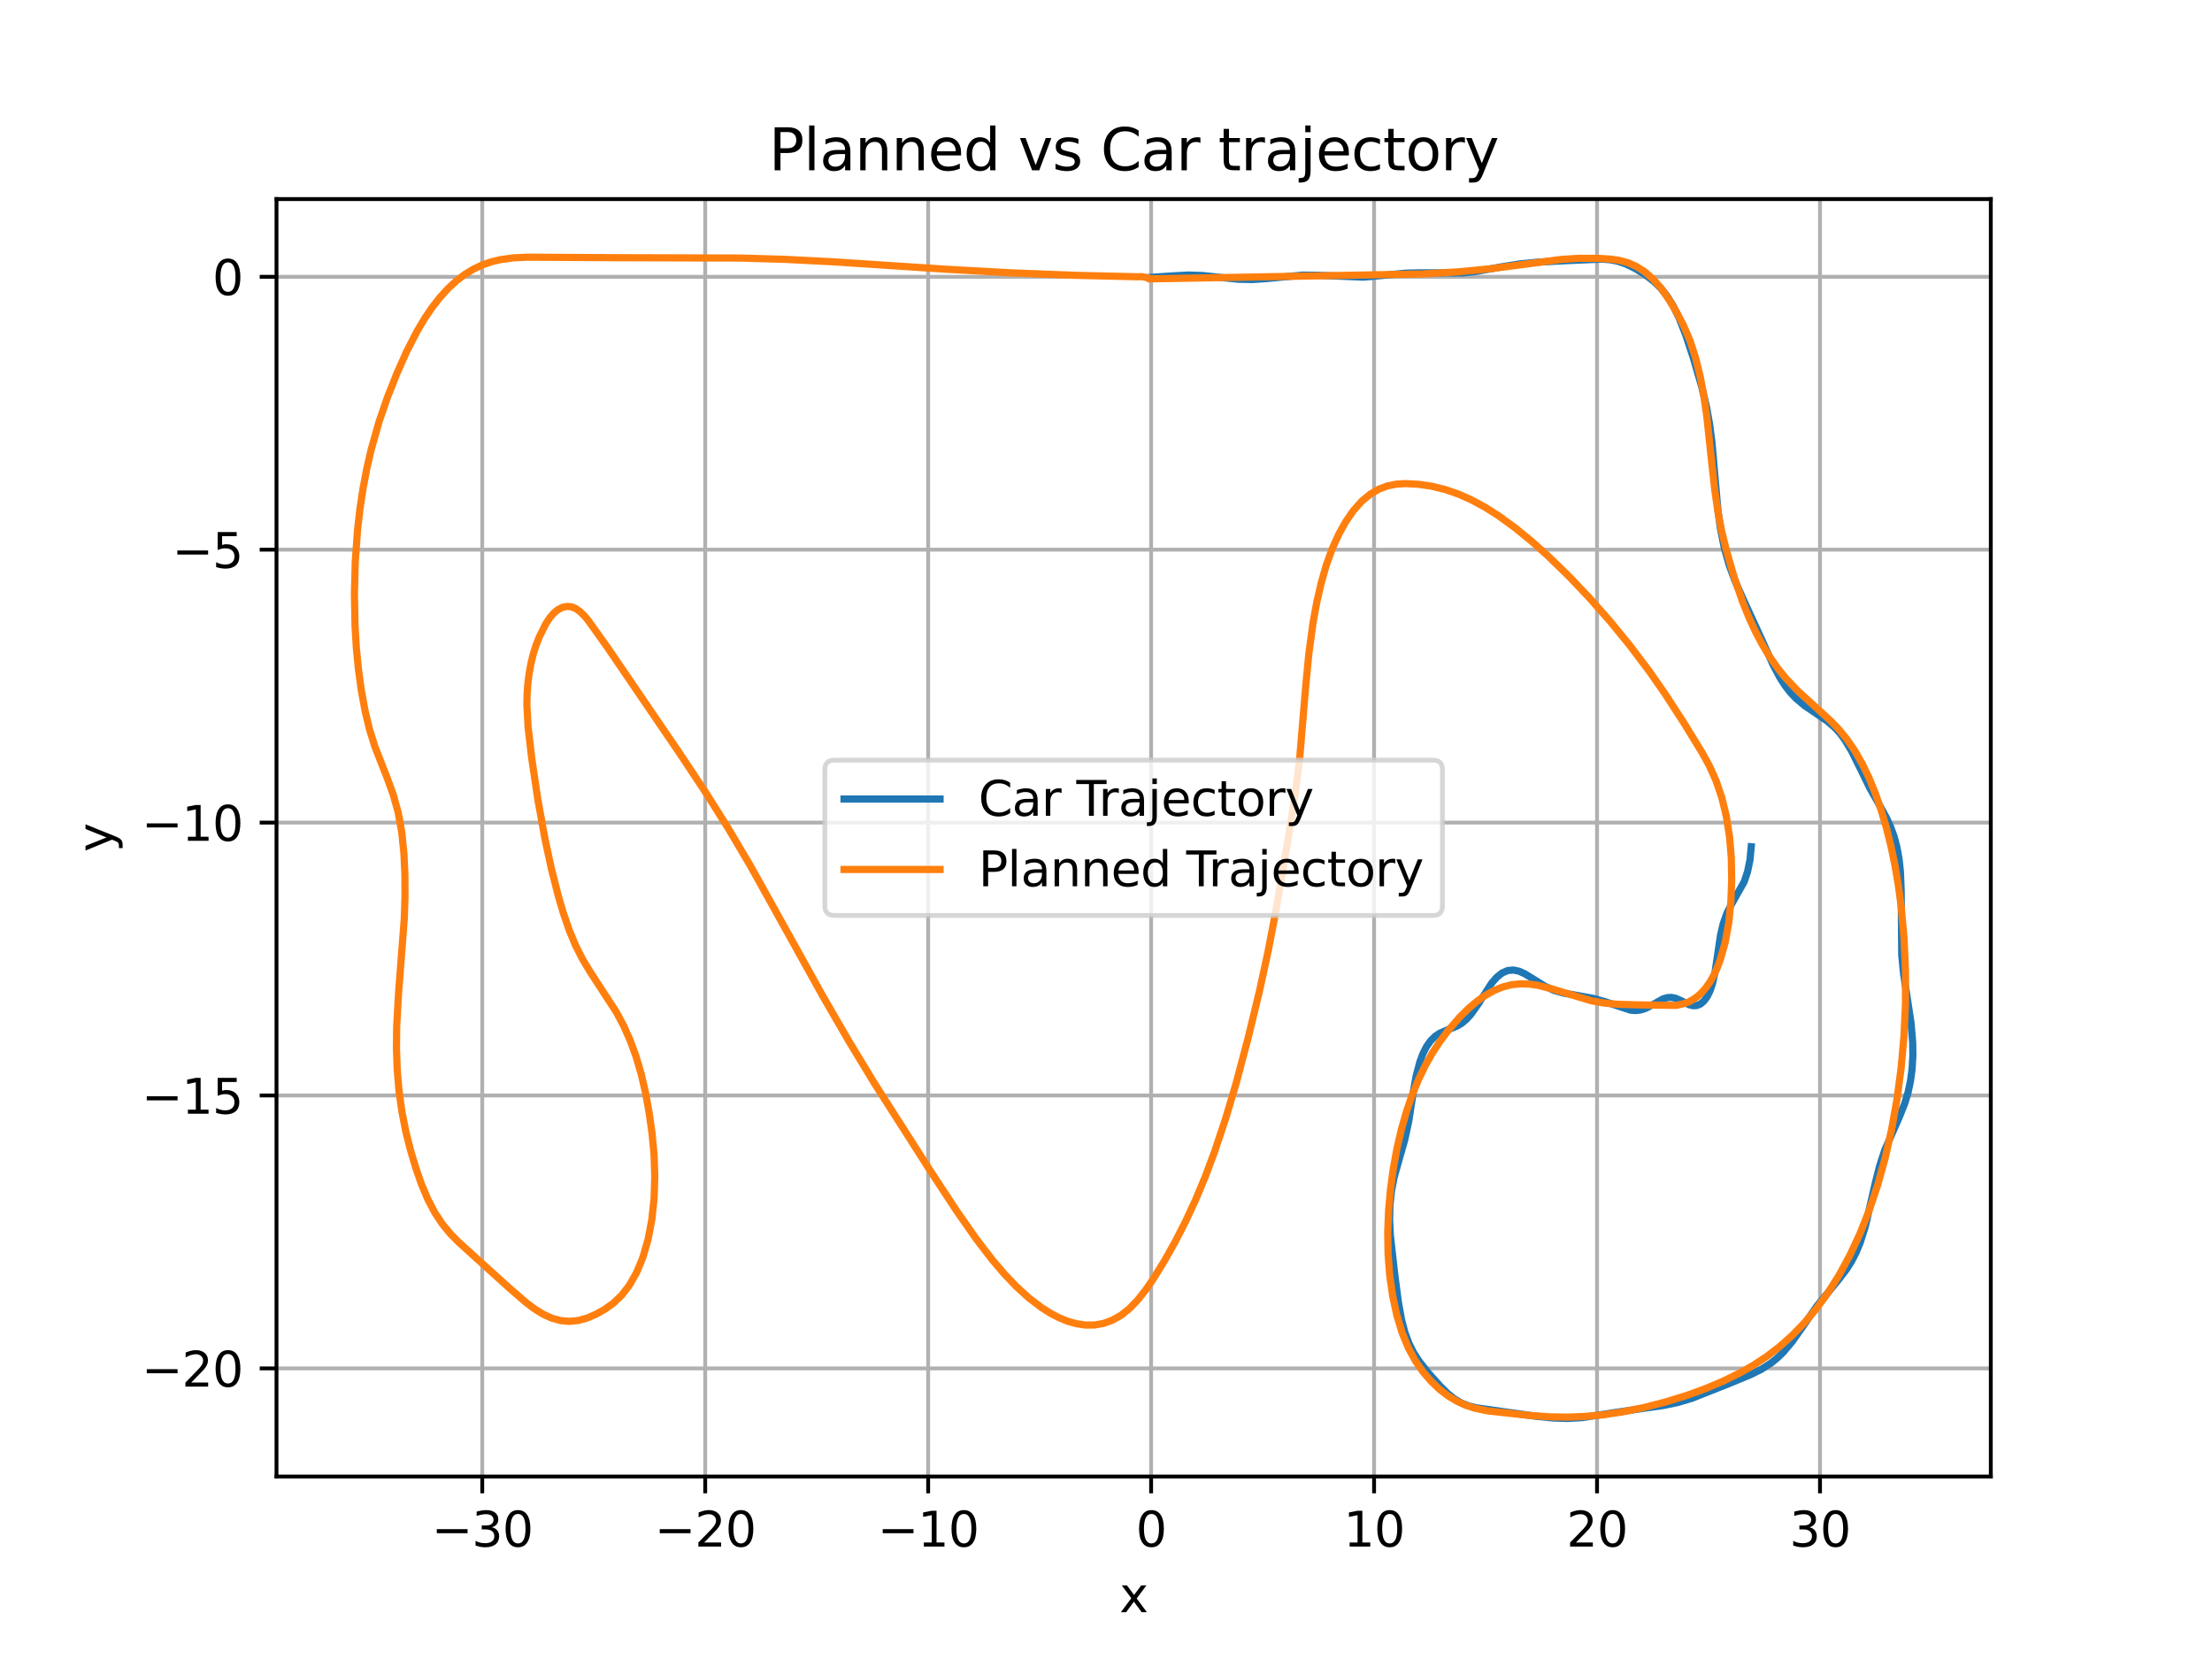 <?xml version="1.0" encoding="utf-8" standalone="no"?>
<!DOCTYPE svg PUBLIC "-//W3C//DTD SVG 1.1//EN"
  "http://www.w3.org/Graphics/SVG/1.1/DTD/svg11.dtd">
<svg xmlns:xlink="http://www.w3.org/1999/xlink" width="460.8pt" height="345.6pt" viewBox="0 0 460.8 345.6" xmlns="http://www.w3.org/2000/svg" version="1.1">
 <defs>
  <style type="text/css">*{stroke-linejoin: round; stroke-linecap: butt}</style>
 </defs>
 <g id="figure_1">
  <g id="patch_1">
   <path d="M 0 345.6 
L 460.8 345.6 
L 460.8 0 
L 0 0 
z
" style="fill: #ffffff"/>
  </g>
  <g id="axes_1">
   <g id="patch_2">
    <path d="M 57.6 307.584 
L 414.72 307.584 
L 414.72 41.472 
L 57.6 41.472 
z
" style="fill: #ffffff"/>
   </g>
   <g id="matplotlib.axis_1">
    <g id="xtick_1">
     <g id="line2d_1">
      <path d="M 100.46 307.584 
L 100.46 41.472 
" clip-path="url(#pff03f0b29b)" style="fill: none; stroke: #b0b0b0; stroke-width: 0.8; stroke-linecap: square"/>
     </g>
     <g id="line2d_2">
      <defs>
       <path id="m5ea2a9ee91" d="M 0 0 
L 0 3.5 
" style="stroke: #000000; stroke-width: 0.8"/>
      </defs>
      <g>
       <use xlink:href="#m5ea2a9ee91" x="100.46" y="307.584" style="stroke: #000000; stroke-width: 0.8"/>
      </g>
     </g>
     <g id="text_1">
      <!-- −30 -->
      <g transform="translate(89.908 322.182) scale(0.1 -0.1)">
       <defs>
        <path id="DejaVuSans-2212" d="M 678 2272 
L 4684 2272 
L 4684 1741 
L 678 1741 
L 678 2272 
z
" transform="scale(0.016)"/>
        <path id="DejaVuSans-33" d="M 2597 2516 
Q 3050 2419 3304 2112 
Q 3559 1806 3559 1356 
Q 3559 666 3084 287 
Q 2609 -91 1734 -91 
Q 1441 -91 1130 -33 
Q 819 25 488 141 
L 488 750 
Q 750 597 1062 519 
Q 1375 441 1716 441 
Q 2309 441 2620 675 
Q 2931 909 2931 1356 
Q 2931 1769 2642 2001 
Q 2353 2234 1838 2234 
L 1294 2234 
L 1294 2753 
L 1863 2753 
Q 2328 2753 2575 2939 
Q 2822 3125 2822 3475 
Q 2822 3834 2567 4026 
Q 2313 4219 1838 4219 
Q 1578 4219 1281 4162 
Q 984 4106 628 3988 
L 628 4550 
Q 988 4650 1302 4700 
Q 1616 4750 1894 4750 
Q 2613 4750 3031 4423 
Q 3450 4097 3450 3541 
Q 3450 3153 3228 2886 
Q 3006 2619 2597 2516 
z
" transform="scale(0.016)"/>
        <path id="DejaVuSans-30" d="M 2034 4250 
Q 1547 4250 1301 3770 
Q 1056 3291 1056 2328 
Q 1056 1369 1301 889 
Q 1547 409 2034 409 
Q 2525 409 2770 889 
Q 3016 1369 3016 2328 
Q 3016 3291 2770 3770 
Q 2525 4250 2034 4250 
z
M 2034 4750 
Q 2819 4750 3233 4129 
Q 3647 3509 3647 2328 
Q 3647 1150 3233 529 
Q 2819 -91 2034 -91 
Q 1250 -91 836 529 
Q 422 1150 422 2328 
Q 422 3509 836 4129 
Q 1250 4750 2034 4750 
z
" transform="scale(0.016)"/>
       </defs>
       <use xlink:href="#DejaVuSans-2212"/>
       <use xlink:href="#DejaVuSans-33" x="83.789"/>
       <use xlink:href="#DejaVuSans-30" x="147.412"/>
      </g>
     </g>
    </g>
    <g id="xtick_2">
     <g id="line2d_3">
      <path d="M 146.907 307.584 
L 146.907 41.472 
" clip-path="url(#pff03f0b29b)" style="fill: none; stroke: #b0b0b0; stroke-width: 0.8; stroke-linecap: square"/>
     </g>
     <g id="line2d_4">
      <g>
       <use xlink:href="#m5ea2a9ee91" x="146.907" y="307.584" style="stroke: #000000; stroke-width: 0.8"/>
      </g>
     </g>
     <g id="text_2">
      <!-- −20 -->
      <g transform="translate(136.354 322.182) scale(0.1 -0.1)">
       <defs>
        <path id="DejaVuSans-32" d="M 1228 531 
L 3431 531 
L 3431 0 
L 469 0 
L 469 531 
Q 828 903 1448 1529 
Q 2069 2156 2228 2338 
Q 2531 2678 2651 2914 
Q 2772 3150 2772 3378 
Q 2772 3750 2511 3984 
Q 2250 4219 1831 4219 
Q 1534 4219 1204 4116 
Q 875 4013 500 3803 
L 500 4441 
Q 881 4594 1212 4672 
Q 1544 4750 1819 4750 
Q 2544 4750 2975 4387 
Q 3406 4025 3406 3419 
Q 3406 3131 3298 2873 
Q 3191 2616 2906 2266 
Q 2828 2175 2409 1742 
Q 1991 1309 1228 531 
z
" transform="scale(0.016)"/>
       </defs>
       <use xlink:href="#DejaVuSans-2212"/>
       <use xlink:href="#DejaVuSans-32" x="83.789"/>
       <use xlink:href="#DejaVuSans-30" x="147.412"/>
      </g>
     </g>
    </g>
    <g id="xtick_3">
     <g id="line2d_5">
      <path d="M 193.353 307.584 
L 193.353 41.472 
" clip-path="url(#pff03f0b29b)" style="fill: none; stroke: #b0b0b0; stroke-width: 0.8; stroke-linecap: square"/>
     </g>
     <g id="line2d_6">
      <g>
       <use xlink:href="#m5ea2a9ee91" x="193.353" y="307.584" style="stroke: #000000; stroke-width: 0.8"/>
      </g>
     </g>
     <g id="text_3">
      <!-- −10 -->
      <g transform="translate(182.801 322.182) scale(0.1 -0.1)">
       <defs>
        <path id="DejaVuSans-31" d="M 794 531 
L 1825 531 
L 1825 4091 
L 703 3866 
L 703 4441 
L 1819 4666 
L 2450 4666 
L 2450 531 
L 3481 531 
L 3481 0 
L 794 0 
L 794 531 
z
" transform="scale(0.016)"/>
       </defs>
       <use xlink:href="#DejaVuSans-2212"/>
       <use xlink:href="#DejaVuSans-31" x="83.789"/>
       <use xlink:href="#DejaVuSans-30" x="147.412"/>
      </g>
     </g>
    </g>
    <g id="xtick_4">
     <g id="line2d_7">
      <path d="M 239.799 307.584 
L 239.799 41.472 
" clip-path="url(#pff03f0b29b)" style="fill: none; stroke: #b0b0b0; stroke-width: 0.8; stroke-linecap: square"/>
     </g>
     <g id="line2d_8">
      <g>
       <use xlink:href="#m5ea2a9ee91" x="239.799" y="307.584" style="stroke: #000000; stroke-width: 0.8"/>
      </g>
     </g>
     <g id="text_4">
      <!-- 0 -->
      <g transform="translate(236.618 322.182) scale(0.1 -0.1)">
       <use xlink:href="#DejaVuSans-30"/>
      </g>
     </g>
    </g>
    <g id="xtick_5">
     <g id="line2d_9">
      <path d="M 286.246 307.584 
L 286.246 41.472 
" clip-path="url(#pff03f0b29b)" style="fill: none; stroke: #b0b0b0; stroke-width: 0.8; stroke-linecap: square"/>
     </g>
     <g id="line2d_10">
      <g>
       <use xlink:href="#m5ea2a9ee91" x="286.246" y="307.584" style="stroke: #000000; stroke-width: 0.8"/>
      </g>
     </g>
     <g id="text_5">
      <!-- 10 -->
      <g transform="translate(279.883 322.182) scale(0.1 -0.1)">
       <use xlink:href="#DejaVuSans-31"/>
       <use xlink:href="#DejaVuSans-30" x="63.623"/>
      </g>
     </g>
    </g>
    <g id="xtick_6">
     <g id="line2d_11">
      <path d="M 332.692 307.584 
L 332.692 41.472 
" clip-path="url(#pff03f0b29b)" style="fill: none; stroke: #b0b0b0; stroke-width: 0.8; stroke-linecap: square"/>
     </g>
     <g id="line2d_12">
      <g>
       <use xlink:href="#m5ea2a9ee91" x="332.692" y="307.584" style="stroke: #000000; stroke-width: 0.8"/>
      </g>
     </g>
     <g id="text_6">
      <!-- 20 -->
      <g transform="translate(326.329 322.182) scale(0.1 -0.1)">
       <use xlink:href="#DejaVuSans-32"/>
       <use xlink:href="#DejaVuSans-30" x="63.623"/>
      </g>
     </g>
    </g>
    <g id="xtick_7">
     <g id="line2d_13">
      <path d="M 379.138 307.584 
L 379.138 41.472 
" clip-path="url(#pff03f0b29b)" style="fill: none; stroke: #b0b0b0; stroke-width: 0.8; stroke-linecap: square"/>
     </g>
     <g id="line2d_14">
      <g>
       <use xlink:href="#m5ea2a9ee91" x="379.138" y="307.584" style="stroke: #000000; stroke-width: 0.8"/>
      </g>
     </g>
     <g id="text_7">
      <!-- 30 -->
      <g transform="translate(372.776 322.182) scale(0.1 -0.1)">
       <use xlink:href="#DejaVuSans-33"/>
       <use xlink:href="#DejaVuSans-30" x="63.623"/>
      </g>
     </g>
    </g>
    <g id="text_8">
     <!-- x -->
     <g transform="translate(233.201 335.861) scale(0.1 -0.1)">
      <defs>
       <path id="DejaVuSans-78" d="M 3513 3500 
L 2247 1797 
L 3578 0 
L 2900 0 
L 1881 1375 
L 863 0 
L 184 0 
L 1544 1831 
L 300 3500 
L 978 3500 
L 1906 2253 
L 2834 3500 
L 3513 3500 
z
" transform="scale(0.016)"/>
      </defs>
      <use xlink:href="#DejaVuSans-78"/>
     </g>
    </g>
   </g>
   <g id="matplotlib.axis_2">
    <g id="ytick_1">
     <g id="line2d_15">
      <path d="M 57.6 285.061 
L 414.72 285.061 
" clip-path="url(#pff03f0b29b)" style="fill: none; stroke: #b0b0b0; stroke-width: 0.8; stroke-linecap: square"/>
     </g>
     <g id="line2d_16">
      <defs>
       <path id="meda9f1bb71" d="M 0 0 
L -3.5 0 
" style="stroke: #000000; stroke-width: 0.8"/>
      </defs>
      <g>
       <use xlink:href="#meda9f1bb71" x="57.6" y="285.061" style="stroke: #000000; stroke-width: 0.8"/>
      </g>
     </g>
     <g id="text_9">
      <!-- −20 -->
      <g transform="translate(29.495 288.86) scale(0.1 -0.1)">
       <use xlink:href="#DejaVuSans-2212"/>
       <use xlink:href="#DejaVuSans-32" x="83.789"/>
       <use xlink:href="#DejaVuSans-30" x="147.412"/>
      </g>
     </g>
    </g>
    <g id="ytick_2">
     <g id="line2d_17">
      <path d="M 57.6 228.21 
L 414.72 228.21 
" clip-path="url(#pff03f0b29b)" style="fill: none; stroke: #b0b0b0; stroke-width: 0.8; stroke-linecap: square"/>
     </g>
     <g id="line2d_18">
      <g>
       <use xlink:href="#meda9f1bb71" x="57.6" y="228.21" style="stroke: #000000; stroke-width: 0.8"/>
      </g>
     </g>
     <g id="text_10">
      <!-- −15 -->
      <g transform="translate(29.495 232.01) scale(0.1 -0.1)">
       <defs>
        <path id="DejaVuSans-35" d="M 691 4666 
L 3169 4666 
L 3169 4134 
L 1269 4134 
L 1269 2991 
Q 1406 3038 1543 3061 
Q 1681 3084 1819 3084 
Q 2600 3084 3056 2656 
Q 3513 2228 3513 1497 
Q 3513 744 3044 326 
Q 2575 -91 1722 -91 
Q 1428 -91 1123 -41 
Q 819 9 494 109 
L 494 744 
Q 775 591 1075 516 
Q 1375 441 1709 441 
Q 2250 441 2565 725 
Q 2881 1009 2881 1497 
Q 2881 1984 2565 2268 
Q 2250 2553 1709 2553 
Q 1456 2553 1204 2497 
Q 953 2441 691 2322 
L 691 4666 
z
" transform="scale(0.016)"/>
       </defs>
       <use xlink:href="#DejaVuSans-2212"/>
       <use xlink:href="#DejaVuSans-31" x="83.789"/>
       <use xlink:href="#DejaVuSans-35" x="147.412"/>
      </g>
     </g>
    </g>
    <g id="ytick_3">
     <g id="line2d_19">
      <path d="M 57.6 171.36 
L 414.72 171.36 
" clip-path="url(#pff03f0b29b)" style="fill: none; stroke: #b0b0b0; stroke-width: 0.8; stroke-linecap: square"/>
     </g>
     <g id="line2d_20">
      <g>
       <use xlink:href="#meda9f1bb71" x="57.6" y="171.36" style="stroke: #000000; stroke-width: 0.8"/>
      </g>
     </g>
     <g id="text_11">
      <!-- −10 -->
      <g transform="translate(29.495 175.159) scale(0.1 -0.1)">
       <use xlink:href="#DejaVuSans-2212"/>
       <use xlink:href="#DejaVuSans-31" x="83.789"/>
       <use xlink:href="#DejaVuSans-30" x="147.412"/>
      </g>
     </g>
    </g>
    <g id="ytick_4">
     <g id="line2d_21">
      <path d="M 57.6 114.509 
L 414.72 114.509 
" clip-path="url(#pff03f0b29b)" style="fill: none; stroke: #b0b0b0; stroke-width: 0.8; stroke-linecap: square"/>
     </g>
     <g id="line2d_22">
      <g>
       <use xlink:href="#meda9f1bb71" x="57.6" y="114.509" style="stroke: #000000; stroke-width: 0.8"/>
      </g>
     </g>
     <g id="text_12">
      <!-- −5 -->
      <g transform="translate(35.858 118.308) scale(0.1 -0.1)">
       <use xlink:href="#DejaVuSans-2212"/>
       <use xlink:href="#DejaVuSans-35" x="83.789"/>
      </g>
     </g>
    </g>
    <g id="ytick_5">
     <g id="line2d_23">
      <path d="M 57.6 57.658 
L 414.72 57.658 
" clip-path="url(#pff03f0b29b)" style="fill: none; stroke: #b0b0b0; stroke-width: 0.8; stroke-linecap: square"/>
     </g>
     <g id="line2d_24">
      <g>
       <use xlink:href="#meda9f1bb71" x="57.6" y="57.658" style="stroke: #000000; stroke-width: 0.8"/>
      </g>
     </g>
     <g id="text_13">
      <!-- 0 -->
      <g transform="translate(44.237 61.457) scale(0.1 -0.1)">
       <use xlink:href="#DejaVuSans-30"/>
      </g>
     </g>
    </g>
    <g id="text_14">
     <!-- y -->
     <g transform="translate(23.416 177.487) rotate(-90) scale(0.1 -0.1)">
      <defs>
       <path id="DejaVuSans-79" d="M 2059 -325 
Q 1816 -950 1584 -1140 
Q 1353 -1331 966 -1331 
L 506 -1331 
L 506 -850 
L 844 -850 
Q 1081 -850 1212 -737 
Q 1344 -625 1503 -206 
L 1606 56 
L 191 3500 
L 800 3500 
L 1894 763 
L 2988 3500 
L 3597 3500 
L 2059 -325 
z
" transform="scale(0.016)"/>
      </defs>
      <use xlink:href="#DejaVuSans-79"/>
     </g>
    </g>
   </g>
   <g id="line2d_25">
    <path d="M 239.396 57.806 
L 243.852 57.497 
L 243.852 57.497 
L 247.565 57.296 
L 247.565 57.296 
L 250.537 57.393 
L 250.537 57.393 
L 254.249 57.795 
L 254.249 57.795 
L 257.961 58.174 
L 257.961 58.174 
L 260.933 58.231 
L 260.933 58.231 
L 263.904 58.027 
L 263.904 58.027 
L 271.33 57.314 
L 271.33 57.314 
L 274.302 57.342 
L 274.302 57.342 
L 283.96 57.735 
L 283.96 57.735 
L 287.674 57.413 
L 287.674 57.413 
L 292.871 56.903 
L 292.871 56.903 
L 295.844 56.828 
L 295.844 56.828 
L 304.761 56.859 
L 304.761 56.859 
L 307.73 56.511 
L 307.73 56.511 
L 312.917 55.566 
L 312.917 55.566 
L 316.625 54.977 
L 316.625 54.977 
L 320.313 54.616 
L 320.313 54.616 
L 327.12 54.258 
L 327.12 54.258 
L 333.735 53.98 
L 333.735 53.98 
L 335.416 54.107 
L 335.416 54.107 
L 337.052 54.429 
L 337.052 54.429 
L 338.643 54.968 
L 338.643 54.968 
L 340.698 55.963 
L 340.698 55.963 
L 342.689 57.203 
L 342.689 57.203 
L 344.62 58.7 
L 344.62 58.7 
L 346.017 60.085 
L 346.017 60.085 
L 347.352 61.777 
L 347.352 61.777 
L 348.601 63.816 
L 348.601 63.816 
L 349.753 66.171 
L 349.753 66.171 
L 351.144 69.696 
L 351.144 69.696 
L 352.725 74.465 
L 352.725 74.465 
L 354.494 80.525 
L 354.494 80.525 
L 355.525 84.922 
L 355.525 84.922 
L 356.159 88.497 
L 356.159 88.497 
L 356.652 92.317 
L 356.652 92.317 
L 357.24 99.135 
L 357.24 99.135 
L 357.86 106.142 
L 357.86 106.142 
L 358.424 110.245 
L 358.424 110.245 
L 359.209 114.131 
L 359.209 114.131 
L 360.216 117.701 
L 360.216 117.701 
L 361.403 120.929 
L 361.403 120.929 
L 363.145 124.854 
L 363.145 124.854 
L 367.14 133.555 
L 367.14 133.555 
L 369.367 138.49 
L 369.367 138.49 
L 370.817 141.205 
L 370.817 141.205 
L 371.856 142.82 
L 371.856 142.82 
L 372.959 144.243 
L 372.959 144.243 
L 374.116 145.469 
L 374.116 145.469 
L 375.915 146.987 
L 375.915 146.987 
L 378.315 148.62 
L 378.315 148.62 
L 380.624 150.193 
L 380.624 150.193 
L 382.267 151.614 
L 382.267 151.614 
L 383.31 152.762 
L 383.31 152.762 
L 384.302 154.09 
L 384.302 154.09 
L 385.689 156.392 
L 385.689 156.392 
L 387.398 159.827 
L 387.398 159.827 
L 389.503 164.136 
L 389.503 164.136 
L 391.721 168.064 
L 391.721 168.064 
L 393.037 170.471 
L 393.037 170.471 
L 393.851 172.261 
L 393.851 172.261 
L 394.575 174.271 
L 394.575 174.271 
L 395.17 176.518 
L 395.17 176.518 
L 395.611 178.97 
L 395.611 178.97 
L 395.89 181.561 
L 395.89 181.561 
L 396.048 185.563 
L 396.048 185.563 
L 396.169 198.992 
L 396.169 198.992 
L 396.558 202.929 
L 396.558 202.929 
L 397.33 208.012 
L 397.33 208.012 
L 398.103 213.121 
L 398.103 213.121 
L 398.447 217.137 
L 398.447 217.137 
L 398.484 219.88 
L 398.484 219.88 
L 398.331 222.606 
L 398.331 222.606 
L 397.983 225.231 
L 397.983 225.231 
L 397.455 227.679 
L 397.455 227.679 
L 396.779 229.912 
L 396.779 229.912 
L 395.581 232.898 
L 395.581 232.898 
L 392.63 239.606 
L 392.63 239.606 
L 391.546 242.946 
L 391.546 242.946 
L 390.622 246.6 
L 390.622 246.6 
L 388.594 255.458 
L 388.594 255.458 
L 387.484 258.934 
L 387.484 258.934 
L 386.618 261.005 
L 386.618 261.005 
L 385.659 262.846 
L 385.659 262.846 
L 384.626 264.469 
L 384.626 264.469 
L 382.987 266.6 
L 382.987 266.6 
L 378.461 272.123 
L 378.461 272.123 
L 375.666 276.191 
L 375.666 276.191 
L 373.363 279.458 
L 373.363 279.458 
L 371.532 281.637 
L 371.532 281.637 
L 370.252 282.887 
L 370.252 282.887 
L 368.929 283.961 
L 368.929 283.961 
L 366.877 285.274 
L 366.877 285.274 
L 364.772 286.324 
L 364.772 286.324 
L 360.479 288.105 
L 360.479 288.105 
L 352.497 291.276 
L 352.497 291.276 
L 349.561 292.155 
L 349.561 292.155 
L 346.609 292.775 
L 346.609 292.775 
L 342.167 293.408 
L 342.167 293.408 
L 336.239 294.279 
L 336.239 294.279 
L 329.568 295.317 
L 329.568 295.317 
L 326.597 295.487 
L 326.597 295.487 
L 323.641 295.4 
L 323.641 295.4 
L 320.094 295.047 
L 320.094 295.047 
L 307.484 293.265 
L 307.484 293.265 
L 305.938 292.878 
L 305.938 292.878 
L 304.451 292.283 
L 304.451 292.283 
L 303.026 291.446 
L 303.026 291.446 
L 301.672 290.374 
L 301.672 290.374 
L 299.959 288.699 
L 299.959 288.699 
L 297.522 285.969 
L 297.522 285.969 
L 295.588 283.51 
L 295.588 283.51 
L 294.5 281.822 
L 294.5 281.822 
L 293.51 279.849 
L 293.51 279.849 
L 292.658 277.542 
L 292.658 277.542 
L 291.974 274.939 
L 291.974 274.939 
L 291.293 271.168 
L 291.293 271.168 
L 290.524 265.283 
L 290.524 265.283 
L 289.637 257.332 
L 289.637 257.332 
L 289.482 254.257 
L 289.482 254.257 
L 289.545 251.153 
L 289.545 251.153 
L 289.862 248.131 
L 289.862 248.131 
L 290.414 245.3 
L 290.414 245.3 
L 291.385 241.808 
L 291.385 241.808 
L 292.639 237.415 
L 292.639 237.415 
L 293.468 233.555 
L 293.468 233.555 
L 294.442 227.293 
L 294.442 227.293 
L 295.009 224.163 
L 295.009 224.163 
L 295.775 221.239 
L 295.775 221.239 
L 296.421 219.504 
L 296.421 219.504 
L 297.176 218.016 
L 297.176 218.016 
L 298.025 216.816 
L 298.025 216.816 
L 298.944 215.901 
L 298.944 215.901 
L 299.911 215.246 
L 299.911 215.246 
L 301.415 214.589 
L 301.415 214.589 
L 303.466 213.779 
L 303.466 213.779 
L 304.493 213.168 
L 304.493 213.168 
L 305.505 212.321 
L 305.505 212.321 
L 306.49 211.225 
L 306.49 211.225 
L 307.913 209.2 
L 307.913 209.2 
L 310.764 204.777 
L 310.764 204.777 
L 311.804 203.581 
L 311.804 203.581 
L 312.906 202.696 
L 312.906 202.696 
L 314.059 202.186 
L 314.059 202.186 
L 315.242 202.071 
L 315.242 202.071 
L 316.435 202.318 
L 316.435 202.318 
L 317.626 202.846 
L 317.626 202.846 
L 319.414 203.948 
L 319.414 203.948 
L 321.857 205.462 
L 321.857 205.462 
L 323.77 206.326 
L 323.77 206.326 
L 325.762 206.892 
L 325.762 206.892 
L 328.494 207.362 
L 328.494 207.362 
L 331.873 207.967 
L 331.873 207.967 
L 334.427 208.691 
L 334.427 208.691 
L 339.638 210.43 
L 339.638 210.43 
L 340.709 210.518 
L 340.709 210.518 
L 341.749 210.4 
L 341.749 210.4 
L 342.754 210.089 
L 342.754 210.089 
L 344.184 209.355 
L 344.184 209.355 
L 346.439 208.087 
L 346.439 208.087 
L 347.32 207.824 
L 347.32 207.824 
L 348.189 207.778 
L 348.189 207.778 
L 349.042 207.95 
L 349.042 207.95 
L 350.278 208.497 
L 350.278 208.497 
L 351.874 209.302 
L 351.874 209.302 
L 352.669 209.507 
L 352.669 209.507 
L 353.458 209.477 
L 353.458 209.477 
L 354.23 209.163 
L 354.23 209.163 
L 354.963 208.543 
L 354.963 208.543 
L 355.634 207.621 
L 355.634 207.621 
L 356.222 206.422 
L 356.222 206.422 
L 356.713 204.996 
L 356.713 204.996 
L 357.268 202.57 
L 357.268 202.57 
L 357.781 199.095 
L 357.781 199.095 
L 358.425 194.772 
L 358.425 194.772 
L 358.985 192.382 
L 358.985 192.382 
L 359.722 190.303 
L 359.722 190.303 
L 360.593 188.557 
L 360.593 188.557 
L 363.332 183.709 
L 363.332 183.709 
L 364.05 181.573 
L 364.05 181.573 
L 364.559 179.098 
L 364.559 179.098 
L 364.812 176.387 
L 364.812 176.387 
" clip-path="url(#pff03f0b29b)" style="fill: none; stroke: #1f77b4; stroke-width: 1.5; stroke-linecap: square"/>
   </g>
   <g id="line2d_26">
    <path d="M 239.73 58.087 
L 242.515 58.043 
L 296.379 57.067 
L 303.807 56.623 
L 310.303 56.013 
L 316.794 55.159 
L 325.14 54.053 
L 328.851 53.816 
L 332.568 53.817 
L 335.353 53.96 
L 337.208 54.214 
L 339.055 54.703 
L 340.885 55.502 
L 342.683 56.662 
L 344.428 58.207 
L 346.113 60.147 
L 347.716 62.448 
L 349.24 65.021 
L 350.698 67.783 
L 352.044 70.924 
L 353.199 74.46 
L 354.165 78.348 
L 354.945 82.49 
L 355.56 86.788 
L 356.502 95.593 
L 357.229 102.169 
L 357.854 106.473 
L 358.636 110.573 
L 359.587 114.479 
L 361.191 120.033 
L 362.977 125.256 
L 364.283 128.503 
L 365.672 131.524 
L 367.14 134.31 
L 368.68 136.854 
L 370.283 139.151 
L 371.939 141.21 
L 374.496 143.914 
L 377.979 147.077 
L 381.458 150.264 
L 383.163 152.067 
L 384.822 154.112 
L 386.415 156.451 
L 387.926 159.092 
L 389.343 162.026 
L 390.659 165.238 
L 391.864 168.698 
L 392.952 172.377 
L 393.921 176.261 
L 394.763 180.311 
L 395.473 184.511 
L 396.046 188.835 
L 396.648 195.488 
L 396.95 202.264 
L 396.946 209.079 
L 396.632 215.853 
L 396.035 222.514 
L 395.175 228.997 
L 394.065 235.25 
L 392.719 241.218 
L 391.153 246.858 
L 389.389 252.135 
L 387.448 257.026 
L 385.353 261.521 
L 383.126 265.618 
L 380.788 269.324 
L 378.356 272.654 
L 375.849 275.625 
L 373.279 278.259 
L 370.659 280.578 
L 367.999 282.604 
L 365.309 284.373 
L 362.596 285.926 
L 358.955 287.724 
L 355.294 289.27 
L 351.621 290.612 
L 347.014 292.043 
L 342.395 293.226 
L 337.767 294.162 
L 334.059 294.713 
L 330.347 295.062 
L 326.634 295.214 
L 322.919 295.157 
L 318.277 294.829 
L 309.926 293.915 
L 307.149 293.336 
L 305.31 292.727 
L 303.482 291.889 
L 301.679 290.797 
L 299.909 289.435 
L 298.176 287.79 
L 296.5 285.852 
L 294.896 283.562 
L 293.409 280.845 
L 292.091 277.65 
L 290.986 273.998 
L 290.119 269.982 
L 289.505 265.692 
L 289.159 261.227 
L 289.088 256.689 
L 289.27 252.166 
L 289.669 247.729 
L 290.254 243.42 
L 291.009 239.268 
L 291.923 235.311 
L 292.984 231.581 
L 294.182 228.102 
L 295.499 224.896 
L 296.918 221.964 
L 298.424 219.305 
L 300.001 216.902 
L 301.63 214.724 
L 304.151 211.825 
L 305.874 210.128 
L 307.628 208.631 
L 309.412 207.362 
L 311.222 206.346 
L 313.054 205.601 
L 314.901 205.136 
L 316.756 204.946 
L 318.613 205.006 
L 320.468 205.28 
L 323.239 205.987 
L 331.534 208.494 
L 334.313 208.973 
L 337.096 209.22 
L 341.74 209.341 
L 349.168 209.442 
L 351.017 209.02 
L 351.933 208.645 
L 352.839 208.136 
L 353.728 207.482 
L 354.596 206.668 
L 355.434 205.686 
L 356.233 204.533 
L 356.99 203.201 
L 357.688 201.708 
L 358.326 200.053 
L 359.391 196.325 
L 360.143 192.168 
L 360.577 187.762 
L 360.741 183.269 
L 360.663 178.757 
L 360.29 174.278 
L 359.623 170.047 
L 358.676 166.132 
L 357.485 162.639 
L 356.111 159.58 
L 354.623 156.86 
L 350.759 150.552 
L 346.83 144.492 
L 343.623 139.893 
L 339.541 134.481 
L 335.388 129.404 
L 331.174 124.626 
L 326.91 120.133 
L 322.596 115.929 
L 319.108 112.801 
L 315.585 109.922 
L 312.024 107.344 
L 309.326 105.644 
L 306.605 104.171 
L 303.864 102.948 
L 301.105 101.99 
L 298.333 101.305 
L 295.552 100.888 
L 292.765 100.742 
L 290.909 100.855 
L 289.058 101.221 
L 287.221 101.909 
L 285.414 102.97 
L 283.66 104.437 
L 281.967 106.331 
L 280.368 108.634 
L 278.872 111.33 
L 277.5 114.377 
L 276.274 117.78 
L 275.214 121.506 
L 274.308 125.467 
L 273.547 129.622 
L 272.665 136.091 
L 272.023 142.731 
L 270.716 158.327 
L 269.894 164.843 
L 268.224 175.438 
L 265.722 190.121 
L 264.132 198.344 
L 262.39 206.376 
L 260.025 216.157 
L 257.5 225.692 
L 255.314 233.048 
L 252.962 240.083 
L 251.079 245.112 
L 249.09 249.892 
L 247 254.404 
L 244.821 258.656 
L 242.568 262.666 
L 240.246 266.423 
L 238.648 268.738 
L 237 270.82 
L 235.289 272.599 
L 233.524 274.006 
L 231.715 275.031 
L 229.877 275.694 
L 228.025 276.019 
L 226.167 276.036 
L 224.313 275.771 
L 222.468 275.255 
L 220.636 274.512 
L 218.819 273.564 
L 217.021 272.43 
L 214.361 270.407 
L 211.749 268.034 
L 209.188 265.351 
L 206.676 262.399 
L 203.397 258.124 
L 199.386 252.396 
L 193.864 243.998 
L 182.13 225.62 
L 176.739 216.727 
L 171.429 207.544 
L 164.696 195.423 
L 156.464 180.613 
L 151.884 172.845 
L 147.213 165.405 
L 141.678 157.063 
L 126.542 134.854 
L 122.51 129.211 
L 121.672 128.217 
L 120.812 127.383 
L 119.917 126.759 
L 119 126.401 
L 118.074 126.327 
L 117.147 126.531 
L 116.233 127.004 
L 115.354 127.734 
L 114.522 128.703 
L 113.734 129.9 
L 112.304 132.778 
L 111.667 134.409 
L 111.103 136.189 
L 110.622 138.14 
L 110.237 140.234 
L 109.962 142.402 
L 109.802 144.64 
L 109.763 146.916 
L 110.005 151.413 
L 110.769 157.979 
L 112.036 166.53 
L 113.543 174.839 
L 114.841 180.87 
L 116.307 186.667 
L 117.397 190.346 
L 118.596 193.816 
L 119.922 197 
L 121.37 199.842 
L 122.906 202.399 
L 128.411 210.861 
L 129.886 213.628 
L 131.258 216.696 
L 132.497 220.078 
L 133.586 223.788 
L 134.494 227.729 
L 135.241 231.885 
L 135.843 236.173 
L 136.254 240.578 
L 136.406 245.128 
L 136.257 249.644 
L 135.791 254.049 
L 135.009 258.177 
L 133.936 261.888 
L 132.617 265.094 
L 131.107 267.754 
L 129.469 269.867 
L 127.732 271.51 
L 125.958 272.771 
L 124.151 273.782 
L 122.328 274.567 
L 120.479 275.083 
L 118.622 275.265 
L 116.766 275.097 
L 114.919 274.585 
L 113.092 273.747 
L 111.293 272.626 
L 109.519 271.281 
L 106.016 268.247 
L 95.564 258.778 
L 93.845 257.041 
L 92.18 255.023 
L 90.6 252.638 
L 89.13 249.849 
L 87.793 246.682 
L 86.593 243.224 
L 85.505 239.572 
L 84.533 235.698 
L 83.732 231.629 
L 83.127 227.318 
L 82.745 222.851 
L 82.589 218.324 
L 82.639 213.778 
L 83.017 207.023 
L 84.219 191.373 
L 84.369 186.843 
L 84.354 182.309 
L 84.144 177.791 
L 83.695 173.387 
L 82.943 169.233 
L 81.898 165.486 
L 80.665 162.089 
L 78.093 155.529 
L 76.969 151.918 
L 76.032 147.989 
L 75.276 143.848 
L 74.682 139.537 
L 74.248 135.12 
L 73.97 130.629 
L 73.833 123.819 
L 74.006 117.011 
L 74.492 110.294 
L 74.996 105.918 
L 75.644 101.654 
L 76.431 97.531 
L 77.345 93.573 
L 78.931 87.959 
L 80.723 82.741 
L 82.658 77.853 
L 84.706 73.243 
L 86.884 69.004 
L 88.416 66.42 
L 90.005 64.069 
L 91.65 61.957 
L 93.346 60.096 
L 95.084 58.491 
L 96.858 57.143 
L 98.66 56.046 
L 100.484 55.188 
L 102.323 54.548 
L 104.171 54.1 
L 106.952 53.717 
L 109.738 53.58 
L 115.31 53.607 
L 128.312 53.684 
L 154.316 53.758 
L 163.602 54.029 
L 173.816 54.554 
L 197.026 56.083 
L 210.953 56.853 
L 223.953 57.351 
L 236.954 57.659 
L 237.883 57.632 
L 238.808 57.812 
L 238.808 57.812 
" clip-path="url(#pff03f0b29b)" style="fill: none; stroke: #ff7f0e; stroke-width: 1.5; stroke-linecap: square"/>
   </g>
   <g id="patch_3">
    <path d="M 57.6 307.584 
L 57.6 41.472 
" style="fill: none; stroke: #000000; stroke-width: 0.8; stroke-linejoin: miter; stroke-linecap: square"/>
   </g>
   <g id="patch_4">
    <path d="M 414.72 307.584 
L 414.72 41.472 
" style="fill: none; stroke: #000000; stroke-width: 0.8; stroke-linejoin: miter; stroke-linecap: square"/>
   </g>
   <g id="patch_5">
    <path d="M 57.6 307.584 
L 414.72 307.584 
" style="fill: none; stroke: #000000; stroke-width: 0.8; stroke-linejoin: miter; stroke-linecap: square"/>
   </g>
   <g id="patch_6">
    <path d="M 57.6 41.472 
L 414.72 41.472 
" style="fill: none; stroke: #000000; stroke-width: 0.8; stroke-linejoin: miter; stroke-linecap: square"/>
   </g>
   <g id="text_15">
    <!-- Planned vs Car trajectory -->
    <g transform="translate(160.167 35.472) scale(0.12 -0.12)">
     <defs>
      <path id="DejaVuSans-50" d="M 1259 4147 
L 1259 2394 
L 2053 2394 
Q 2494 2394 2734 2622 
Q 2975 2850 2975 3272 
Q 2975 3691 2734 3919 
Q 2494 4147 2053 4147 
L 1259 4147 
z
M 628 4666 
L 2053 4666 
Q 2838 4666 3239 4311 
Q 3641 3956 3641 3272 
Q 3641 2581 3239 2228 
Q 2838 1875 2053 1875 
L 1259 1875 
L 1259 0 
L 628 0 
L 628 4666 
z
" transform="scale(0.016)"/>
      <path id="DejaVuSans-6c" d="M 603 4863 
L 1178 4863 
L 1178 0 
L 603 0 
L 603 4863 
z
" transform="scale(0.016)"/>
      <path id="DejaVuSans-61" d="M 2194 1759 
Q 1497 1759 1228 1600 
Q 959 1441 959 1056 
Q 959 750 1161 570 
Q 1363 391 1709 391 
Q 2188 391 2477 730 
Q 2766 1069 2766 1631 
L 2766 1759 
L 2194 1759 
z
M 3341 1997 
L 3341 0 
L 2766 0 
L 2766 531 
Q 2569 213 2275 61 
Q 1981 -91 1556 -91 
Q 1019 -91 701 211 
Q 384 513 384 1019 
Q 384 1609 779 1909 
Q 1175 2209 1959 2209 
L 2766 2209 
L 2766 2266 
Q 2766 2663 2505 2880 
Q 2244 3097 1772 3097 
Q 1472 3097 1187 3025 
Q 903 2953 641 2809 
L 641 3341 
Q 956 3463 1253 3523 
Q 1550 3584 1831 3584 
Q 2591 3584 2966 3190 
Q 3341 2797 3341 1997 
z
" transform="scale(0.016)"/>
      <path id="DejaVuSans-6e" d="M 3513 2113 
L 3513 0 
L 2938 0 
L 2938 2094 
Q 2938 2591 2744 2837 
Q 2550 3084 2163 3084 
Q 1697 3084 1428 2787 
Q 1159 2491 1159 1978 
L 1159 0 
L 581 0 
L 581 3500 
L 1159 3500 
L 1159 2956 
Q 1366 3272 1645 3428 
Q 1925 3584 2291 3584 
Q 2894 3584 3203 3211 
Q 3513 2838 3513 2113 
z
" transform="scale(0.016)"/>
      <path id="DejaVuSans-65" d="M 3597 1894 
L 3597 1613 
L 953 1613 
Q 991 1019 1311 708 
Q 1631 397 2203 397 
Q 2534 397 2845 478 
Q 3156 559 3463 722 
L 3463 178 
Q 3153 47 2828 -22 
Q 2503 -91 2169 -91 
Q 1331 -91 842 396 
Q 353 884 353 1716 
Q 353 2575 817 3079 
Q 1281 3584 2069 3584 
Q 2775 3584 3186 3129 
Q 3597 2675 3597 1894 
z
M 3022 2063 
Q 3016 2534 2758 2815 
Q 2500 3097 2075 3097 
Q 1594 3097 1305 2825 
Q 1016 2553 972 2059 
L 3022 2063 
z
" transform="scale(0.016)"/>
      <path id="DejaVuSans-64" d="M 2906 2969 
L 2906 4863 
L 3481 4863 
L 3481 0 
L 2906 0 
L 2906 525 
Q 2725 213 2448 61 
Q 2172 -91 1784 -91 
Q 1150 -91 751 415 
Q 353 922 353 1747 
Q 353 2572 751 3078 
Q 1150 3584 1784 3584 
Q 2172 3584 2448 3432 
Q 2725 3281 2906 2969 
z
M 947 1747 
Q 947 1113 1208 752 
Q 1469 391 1925 391 
Q 2381 391 2643 752 
Q 2906 1113 2906 1747 
Q 2906 2381 2643 2742 
Q 2381 3103 1925 3103 
Q 1469 3103 1208 2742 
Q 947 2381 947 1747 
z
" transform="scale(0.016)"/>
      <path id="DejaVuSans-20" transform="scale(0.016)"/>
      <path id="DejaVuSans-76" d="M 191 3500 
L 800 3500 
L 1894 563 
L 2988 3500 
L 3597 3500 
L 2284 0 
L 1503 0 
L 191 3500 
z
" transform="scale(0.016)"/>
      <path id="DejaVuSans-73" d="M 2834 3397 
L 2834 2853 
Q 2591 2978 2328 3040 
Q 2066 3103 1784 3103 
Q 1356 3103 1142 2972 
Q 928 2841 928 2578 
Q 928 2378 1081 2264 
Q 1234 2150 1697 2047 
L 1894 2003 
Q 2506 1872 2764 1633 
Q 3022 1394 3022 966 
Q 3022 478 2636 193 
Q 2250 -91 1575 -91 
Q 1294 -91 989 -36 
Q 684 19 347 128 
L 347 722 
Q 666 556 975 473 
Q 1284 391 1588 391 
Q 1994 391 2212 530 
Q 2431 669 2431 922 
Q 2431 1156 2273 1281 
Q 2116 1406 1581 1522 
L 1381 1569 
Q 847 1681 609 1914 
Q 372 2147 372 2553 
Q 372 3047 722 3315 
Q 1072 3584 1716 3584 
Q 2034 3584 2315 3537 
Q 2597 3491 2834 3397 
z
" transform="scale(0.016)"/>
      <path id="DejaVuSans-43" d="M 4122 4306 
L 4122 3641 
Q 3803 3938 3442 4084 
Q 3081 4231 2675 4231 
Q 1875 4231 1450 3742 
Q 1025 3253 1025 2328 
Q 1025 1406 1450 917 
Q 1875 428 2675 428 
Q 3081 428 3442 575 
Q 3803 722 4122 1019 
L 4122 359 
Q 3791 134 3420 21 
Q 3050 -91 2638 -91 
Q 1578 -91 968 557 
Q 359 1206 359 2328 
Q 359 3453 968 4101 
Q 1578 4750 2638 4750 
Q 3056 4750 3426 4639 
Q 3797 4528 4122 4306 
z
" transform="scale(0.016)"/>
      <path id="DejaVuSans-72" d="M 2631 2963 
Q 2534 3019 2420 3045 
Q 2306 3072 2169 3072 
Q 1681 3072 1420 2755 
Q 1159 2438 1159 1844 
L 1159 0 
L 581 0 
L 581 3500 
L 1159 3500 
L 1159 2956 
Q 1341 3275 1631 3429 
Q 1922 3584 2338 3584 
Q 2397 3584 2469 3576 
Q 2541 3569 2628 3553 
L 2631 2963 
z
" transform="scale(0.016)"/>
      <path id="DejaVuSans-74" d="M 1172 4494 
L 1172 3500 
L 2356 3500 
L 2356 3053 
L 1172 3053 
L 1172 1153 
Q 1172 725 1289 603 
Q 1406 481 1766 481 
L 2356 481 
L 2356 0 
L 1766 0 
Q 1100 0 847 248 
Q 594 497 594 1153 
L 594 3053 
L 172 3053 
L 172 3500 
L 594 3500 
L 594 4494 
L 1172 4494 
z
" transform="scale(0.016)"/>
      <path id="DejaVuSans-6a" d="M 603 3500 
L 1178 3500 
L 1178 -63 
Q 1178 -731 923 -1031 
Q 669 -1331 103 -1331 
L -116 -1331 
L -116 -844 
L 38 -844 
Q 366 -844 484 -692 
Q 603 -541 603 -63 
L 603 3500 
z
M 603 4863 
L 1178 4863 
L 1178 4134 
L 603 4134 
L 603 4863 
z
" transform="scale(0.016)"/>
      <path id="DejaVuSans-63" d="M 3122 3366 
L 3122 2828 
Q 2878 2963 2633 3030 
Q 2388 3097 2138 3097 
Q 1578 3097 1268 2742 
Q 959 2388 959 1747 
Q 959 1106 1268 751 
Q 1578 397 2138 397 
Q 2388 397 2633 464 
Q 2878 531 3122 666 
L 3122 134 
Q 2881 22 2623 -34 
Q 2366 -91 2075 -91 
Q 1284 -91 818 406 
Q 353 903 353 1747 
Q 353 2603 823 3093 
Q 1294 3584 2113 3584 
Q 2378 3584 2631 3529 
Q 2884 3475 3122 3366 
z
" transform="scale(0.016)"/>
      <path id="DejaVuSans-6f" d="M 1959 3097 
Q 1497 3097 1228 2736 
Q 959 2375 959 1747 
Q 959 1119 1226 758 
Q 1494 397 1959 397 
Q 2419 397 2687 759 
Q 2956 1122 2956 1747 
Q 2956 2369 2687 2733 
Q 2419 3097 1959 3097 
z
M 1959 3584 
Q 2709 3584 3137 3096 
Q 3566 2609 3566 1747 
Q 3566 888 3137 398 
Q 2709 -91 1959 -91 
Q 1206 -91 779 398 
Q 353 888 353 1747 
Q 353 2609 779 3096 
Q 1206 3584 1959 3584 
z
" transform="scale(0.016)"/>
     </defs>
     <use xlink:href="#DejaVuSans-50"/>
     <use xlink:href="#DejaVuSans-6c" x="60.303"/>
     <use xlink:href="#DejaVuSans-61" x="88.086"/>
     <use xlink:href="#DejaVuSans-6e" x="149.365"/>
     <use xlink:href="#DejaVuSans-6e" x="212.744"/>
     <use xlink:href="#DejaVuSans-65" x="276.123"/>
     <use xlink:href="#DejaVuSans-64" x="337.646"/>
     <use xlink:href="#DejaVuSans-20" x="401.123"/>
     <use xlink:href="#DejaVuSans-76" x="432.91"/>
     <use xlink:href="#DejaVuSans-73" x="492.09"/>
     <use xlink:href="#DejaVuSans-20" x="544.189"/>
     <use xlink:href="#DejaVuSans-43" x="575.977"/>
     <use xlink:href="#DejaVuSans-61" x="645.801"/>
     <use xlink:href="#DejaVuSans-72" x="707.08"/>
     <use xlink:href="#DejaVuSans-20" x="748.193"/>
     <use xlink:href="#DejaVuSans-74" x="779.98"/>
     <use xlink:href="#DejaVuSans-72" x="819.189"/>
     <use xlink:href="#DejaVuSans-61" x="860.303"/>
     <use xlink:href="#DejaVuSans-6a" x="921.582"/>
     <use xlink:href="#DejaVuSans-65" x="949.365"/>
     <use xlink:href="#DejaVuSans-63" x="1010.889"/>
     <use xlink:href="#DejaVuSans-74" x="1065.869"/>
     <use xlink:href="#DejaVuSans-6f" x="1105.078"/>
     <use xlink:href="#DejaVuSans-72" x="1166.26"/>
     <use xlink:href="#DejaVuSans-79" x="1207.373"/>
    </g>
   </g>
   <g id="legend_1">
    <g id="patch_7">
     <path d="M 173.83 190.706 
L 298.49 190.706 
Q 300.49 190.706 300.49 188.706 
L 300.49 160.35 
Q 300.49 158.35 298.49 158.35 
L 173.83 158.35 
Q 171.83 158.35 171.83 160.35 
L 171.83 188.706 
Q 171.83 190.706 173.83 190.706 
z
" style="fill: #ffffff; opacity: 0.8; stroke: #cccccc; stroke-linejoin: miter"/>
    </g>
    <g id="line2d_27">
     <path d="M 175.83 166.448 
L 185.83 166.448 
L 195.83 166.448 
" style="fill: none; stroke: #1f77b4; stroke-width: 1.5; stroke-linecap: square"/>
    </g>
    <g id="text_16">
     <!-- Car Trajectory -->
     <g transform="translate(203.83 169.948) scale(0.1 -0.1)">
      <defs>
       <path id="DejaVuSans-54" d="M -19 4666 
L 3928 4666 
L 3928 4134 
L 2272 4134 
L 2272 0 
L 1638 0 
L 1638 4134 
L -19 4134 
L -19 4666 
z
" transform="scale(0.016)"/>
      </defs>
      <use xlink:href="#DejaVuSans-43"/>
      <use xlink:href="#DejaVuSans-61" x="69.824"/>
      <use xlink:href="#DejaVuSans-72" x="131.104"/>
      <use xlink:href="#DejaVuSans-20" x="172.217"/>
      <use xlink:href="#DejaVuSans-54" x="204.004"/>
      <use xlink:href="#DejaVuSans-72" x="250.338"/>
      <use xlink:href="#DejaVuSans-61" x="291.451"/>
      <use xlink:href="#DejaVuSans-6a" x="352.73"/>
      <use xlink:href="#DejaVuSans-65" x="380.514"/>
      <use xlink:href="#DejaVuSans-63" x="442.037"/>
      <use xlink:href="#DejaVuSans-74" x="497.018"/>
      <use xlink:href="#DejaVuSans-6f" x="536.227"/>
      <use xlink:href="#DejaVuSans-72" x="597.408"/>
      <use xlink:href="#DejaVuSans-79" x="638.521"/>
     </g>
    </g>
    <g id="line2d_28">
     <path d="M 175.83 181.126 
L 185.83 181.126 
L 195.83 181.126 
" style="fill: none; stroke: #ff7f0e; stroke-width: 1.5; stroke-linecap: square"/>
    </g>
    <g id="text_17">
     <!-- Planned Trajectory -->
     <g transform="translate(203.83 184.626) scale(0.1 -0.1)">
      <use xlink:href="#DejaVuSans-50"/>
      <use xlink:href="#DejaVuSans-6c" x="60.303"/>
      <use xlink:href="#DejaVuSans-61" x="88.086"/>
      <use xlink:href="#DejaVuSans-6e" x="149.365"/>
      <use xlink:href="#DejaVuSans-6e" x="212.744"/>
      <use xlink:href="#DejaVuSans-65" x="276.123"/>
      <use xlink:href="#DejaVuSans-64" x="337.646"/>
      <use xlink:href="#DejaVuSans-20" x="401.123"/>
      <use xlink:href="#DejaVuSans-54" x="432.91"/>
      <use xlink:href="#DejaVuSans-72" x="479.244"/>
      <use xlink:href="#DejaVuSans-61" x="520.357"/>
      <use xlink:href="#DejaVuSans-6a" x="581.637"/>
      <use xlink:href="#DejaVuSans-65" x="609.42"/>
      <use xlink:href="#DejaVuSans-63" x="670.943"/>
      <use xlink:href="#DejaVuSans-74" x="725.924"/>
      <use xlink:href="#DejaVuSans-6f" x="765.133"/>
      <use xlink:href="#DejaVuSans-72" x="826.314"/>
      <use xlink:href="#DejaVuSans-79" x="867.428"/>
     </g>
    </g>
   </g>
  </g>
 </g>
 <defs>
  <clipPath id="pff03f0b29b">
   <rect x="57.6" y="41.472" width="357.12" height="266.112"/>
  </clipPath>
 </defs>
</svg>

